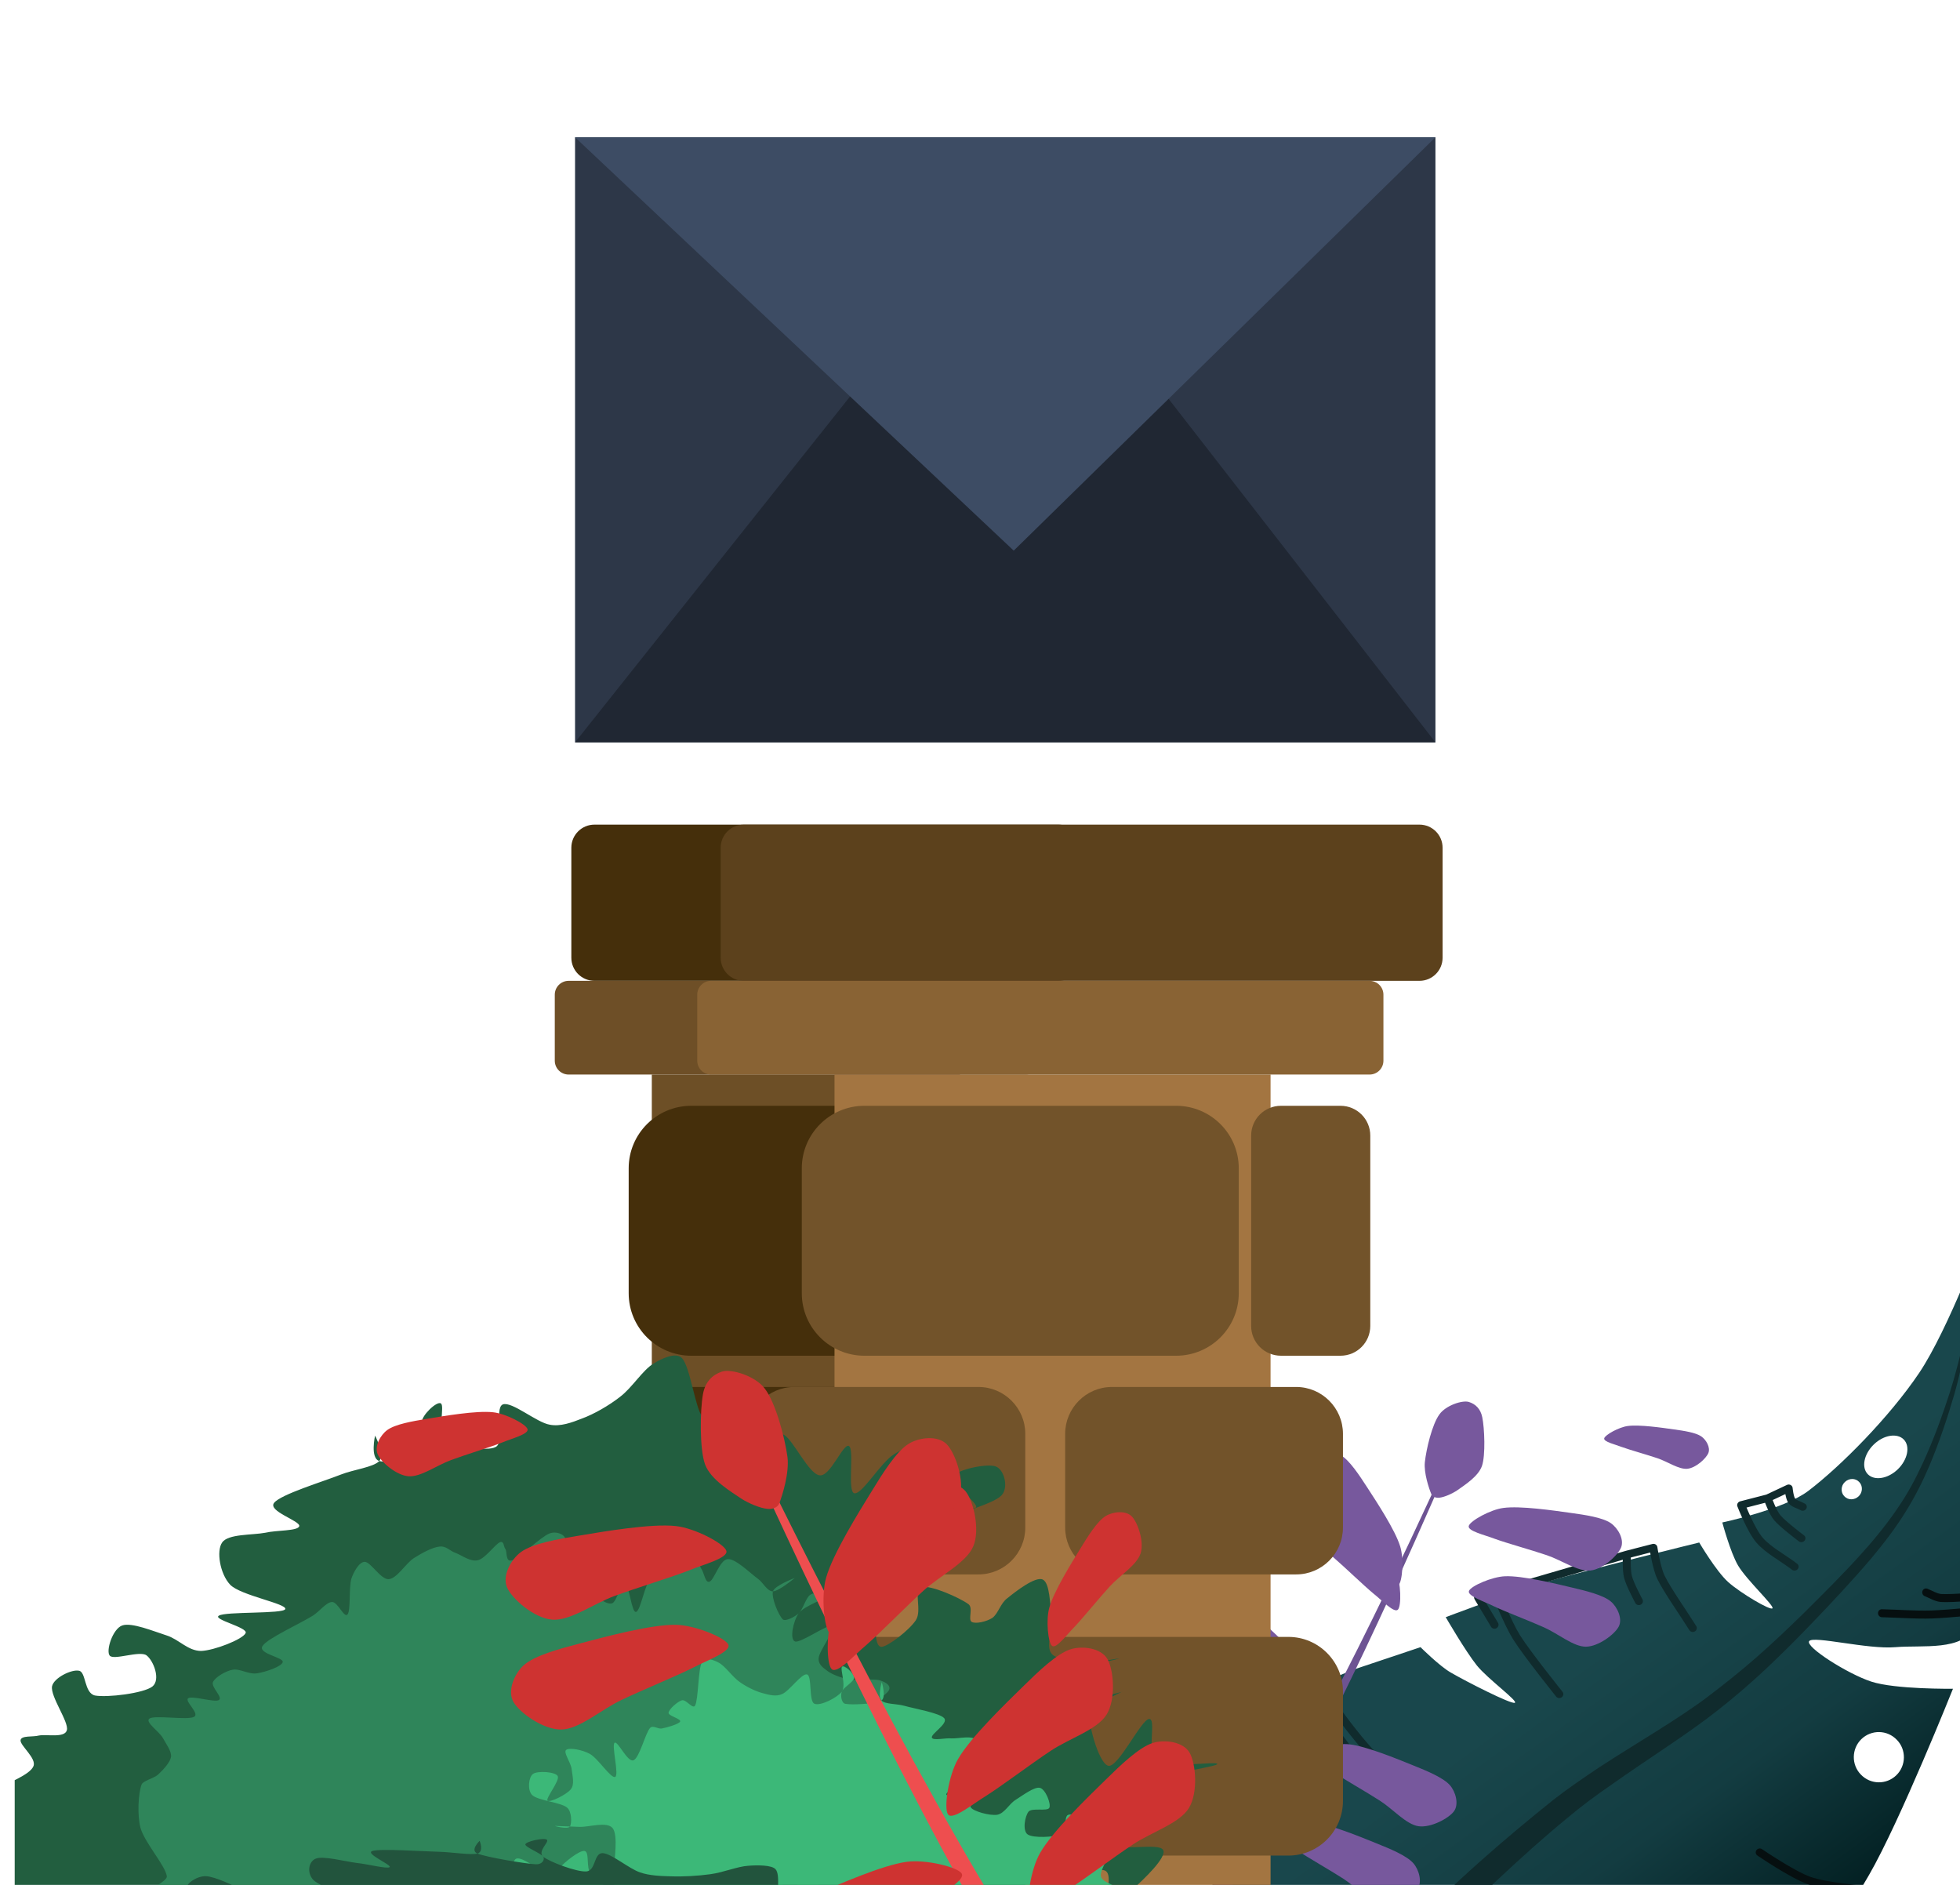 <?xml version="1.0" encoding="UTF-8" standalone="no"?>
<!DOCTYPE svg PUBLIC "-//W3C//DTD SVG 1.1//EN" "http://www.w3.org/Graphics/SVG/1.1/DTD/svg11.dtd">
<svg width="100%" height="100%" viewBox="0 0 156 150" version="1.1" xmlns="http://www.w3.org/2000/svg" xmlns:xlink="http://www.w3.org/1999/xlink" xml:space="preserve" xmlns:serif="http://www.serif.com/" style="fill-rule:evenodd;clip-rule:evenodd;stroke-linecap:round;stroke-linejoin:round;stroke-miterlimit:1.5;">
    <g transform="matrix(1,0,0,1,-28274,-6855)">
        <g id="Plan-de-travail11" serif:id="Plan de travail11" transform="matrix(0.78,0,0,0.75,7254.95,93.75)">
            <rect x="26949" y="9015" width="200" height="200" style="fill:none;"/>
            <clipPath id="_clip1">
                <rect x="26949" y="9015" width="200" height="200"/>
            </clipPath>
            <g clip-path="url(#_clip1)">
                <g transform="matrix(-0.125,-0.507,-1.711,0.458,31708.1,14798.1)">
                    <g transform="matrix(0.923,0,0,0.263,885.51,-84)">
                        <path d="M12640,7080C12644.2,7068.17 12663,7018 12663,7018C12663,7018 12668.2,7027.83 12672,7031C12675.8,7034.17 12685.8,7038.17 12686,7037C12686.2,7035.83 12676.5,7029.05 12673,7024C12669.3,7018.67 12662,7011.73 12664,7005C12666.3,6997 12678.2,6984.65 12687,6976C12696.7,6966.5 12722,6948 12722,6948C12722,6948 12725,6960.33 12728,6965C12730.9,6969.56 12739,6977.17 12740,6976C12741,6974.83 12735,6964 12734,6958C12733,6952.08 12729.4,6943.83 12734,6940C12740.8,6934.33 12761,6928 12775,6924C12789,6920 12818,6916 12818,6916C12818,6916 12798.7,6929.33 12791,6938C12783.3,6946.67 12775.5,6959.67 12772,6968C12769.4,6974.18 12770,6988 12770,6988C12770,6988 12763.2,6987.92 12760,6987C12756.5,6986 12749.5,6981.5 12749,6982C12748.5,6982.5 12754,6988 12757,6990C12760,6991.99 12767,6994 12767,6994C12767,6994 12767.3,7019.33 12767,7029C12766.7,7036.69 12765,7052 12765,7052C12765,7052 12756.7,7049.67 12753,7048C12749.5,7046.39 12743,7041 12743,7042C12743,7043 12750.2,7051.17 12753,7054C12755,7056.03 12760,7059 12760,7059L12759,7073C12759,7073 12758.2,7085.34 12754,7089C12606.9,7216.82 12628.7,7118.36 12638,7089C12638.9,7086.07 12639,7082.9 12640,7080ZM12714.2,6962.72C12716.9,6964.23 12717.8,6967.59 12716.3,6970.23C12714.8,6972.86 12711.4,6973.78 12708.8,6972.28C12706.1,6970.77 12705.2,6967.41 12706.7,6964.77C12708.2,6962.14 12711.6,6961.22 12714.2,6962.72ZM12771.1,6956.67C12772.2,6957.26 12772.5,6958.62 12771.9,6959.71C12771.3,6960.81 12769.9,6961.21 12768.9,6960.62C12767.8,6960.03 12767.5,6958.66 12768.1,6957.57C12768.7,6956.48 12770.1,6956.08 12771.1,6956.67ZM12777.7,6944.87C12779.5,6945.9 12779.8,6948.88 12778.3,6951.51C12776.8,6954.15 12774.1,6955.45 12772.3,6954.42C12770.5,6953.39 12770.2,6950.41 12771.7,6947.77C12773.2,6945.14 12775.9,6943.84 12777.7,6944.87Z" style="fill:url(#_Linear2);"/>
                    </g>
                    <g transform="matrix(0.884,0,0,0.263,1581.26,-20.608)">
                        <path d="M12502,6823C12505.7,6826.33 12509,6830.33 12513,6833C12517,6835.65 12526,6839 12526,6839L12525,6842C12525,6842 12518.3,6839.33 12515,6838" style="fill:none;stroke:rgb(16,43,45);stroke-width:1.76px;"/>
                    </g>
                    <g transform="matrix(0.894,0,0,0.263,1460.07,-20.608)">
                        <path d="M12453,6780C12449.3,6776.33 12445,6773 12442,6769C12439,6765.06 12435,6756 12435,6756L12439,6751L12447,6765L12439,6751L12453,6737C12453,6737 12455.7,6744.7 12458,6748C12460.3,6751.33 12467,6757 12467,6757C12467,6757 12460.3,6751.33 12458,6748C12455.7,6744.7 12453,6737 12453,6737" style="fill:none;stroke:rgb(6,15,16);stroke-width:1.75px;"/>
                    </g>
                    <g transform="matrix(0.889,0,0,0.263,1528.02,-20.608)">
                        <path d="M12526,6801C12528.3,6801.67 12533,6803 12533,6803L12533,6799C12533,6799 12525.6,6798.1 12522,6797C12517.7,6795.67 12507,6791 12507,6791C12507,6791 12517.7,6795.67 12522,6797C12525.6,6798.1 12533,6799 12533,6799L12534,6769C12534,6769 12530.7,6770 12529,6770C12527.2,6770 12523,6769 12523,6769C12523,6769 12527.2,6770 12529,6770C12530.7,6770 12534,6769 12534,6769L12534,6763C12534,6763 12529.3,6763.46 12527,6763C12523.7,6762.33 12518.3,6760.33 12514,6759" style="fill:none;stroke:rgb(16,43,45);stroke-width:1.76px;"/>
                    </g>
                    <g transform="matrix(0.923,0,0,0.252,1100.53,53.031)">
                        <path d="M12509,6719C12508,6715.33 12506.8,6711.71 12506,6708C12505.2,6704.17 12504,6696 12504,6696L12507,6695C12507,6695 12508.3,6702.83 12509,6705C12509.4,6706.15 12510.3,6707 12511,6708" style="fill:none;stroke:rgb(6,15,16);stroke-width:1.76px;"/>
                    </g>
                    <g transform="matrix(0.872,0,0,0.263,1742.43,-20.608)">
                        <path d="M12520,6734C12522.7,6736 12525.2,6738.67 12528,6740C12530.8,6741.31 12537,6742 12537,6742L12537,6736C12537,6736 12533.5,6735.7 12532,6735C12530.2,6734.17 12526,6731 12526,6731C12526,6731 12530.2,6734.17 12532,6735C12533.5,6735.7 12537,6736 12537,6736L12538,6731C12538,6731 12535.8,6731.33 12535,6731C12534.2,6730.67 12533.7,6729.67 12533,6729" style="fill:none;stroke:rgb(16,43,45);stroke-width:1.77px;"/>
                    </g>
                    <g transform="matrix(0.923,0,0,0.263,1100.53,-20.608)">
                        <path d="M12447.6,6846.56C12451.1,6843.13 12455.1,6840.13 12458.6,6836.66C12460,6835.29 12461.3,6833.85 12462.4,6832.26C12465.5,6827.8 12469.4,6821.39 12473.2,6814.53C12476.6,6808.34 12480,6801.8 12482.7,6795.98C12484.4,6792.48 12485.9,6788.74 12487.3,6784.94C12490.9,6775.49 12494,6765.69 12497.3,6758.27C12499.2,6753.94 12501.3,6749.69 12503.6,6745.51C12505.9,6741.35 12508.3,6737.26 12510.8,6733.26C12513.9,6728.23 12517.5,6722.56 12521.2,6717.3C12523.8,6713.68 12526.5,6710.26 12529.3,6707.36C12531.9,6704.65 12534.7,6702.17 12537.7,6699.87C12542.2,6696.45 12546.9,6693.41 12551.7,6690.56C12554.7,6688.8 12559.1,6686.56 12563.7,6684.37C12572.6,6680.09 12582,6676 12582,6676C12582,6676 12572.7,6680.38 12564,6684.92C12559.5,6687.24 12555.2,6689.6 12552.3,6691.44C12547.6,6694.41 12543,6697.55 12538.7,6701.07C12535.8,6703.41 12533.1,6705.91 12530.7,6708.64C12528.1,6711.56 12525.5,6714.98 12523.1,6718.59C12519.5,6723.93 12516.2,6729.66 12513.2,6734.74C12510.9,6738.76 12508.6,6742.86 12506.5,6747.03C12504.4,6751.19 12502.5,6755.43 12500.7,6759.73C12497.6,6767.2 12494.9,6777.01 12491.7,6786.49C12490.3,6790.46 12488.9,6794.36 12487.3,6798.02C12484.6,6804.02 12481.4,6810.78 12478.1,6817.17C12474.4,6824.35 12470.6,6831.06 12467.6,6835.74C12466.3,6837.69 12464.8,6839.47 12463.2,6841.16C12459.8,6844.75 12455.9,6847.89 12452.4,6851.44C12451.1,6852.78 12448.9,6852.78 12447.6,6851.44C12446.2,6850.09 12446.2,6847.91 12447.6,6846.56Z" style="fill:rgb(16,43,45);"/>
                    </g>
                </g>
                <g transform="matrix(0.275,0.678,-2.288,1.005,27421.8,-1202.97)">
                    <g transform="matrix(0.923,0,0,0.263,877.204,-101.623)">
                        <path d="M12919.9,6777.12C12919.9,6777.12 12942.7,6801.34 12957.9,6820.75C12964.8,6829.48 12970.2,6837.2 12971,6841.22C12971.2,6841.75 12971.7,6842.08 12972.2,6841.96C12972.7,6841.83 12973.1,6841.31 12973,6840.78C12972,6836.64 12966.4,6828.71 12959.1,6819.82C12943.4,6800.68 12920.1,6776.88 12920.1,6776.88C12920.1,6776.81 12919.9,6776.8 12919.9,6776.87C12919.8,6776.94 12919.8,6777.05 12919.9,6777.12Z" style="fill:rgb(109,83,147);"/>
                    </g>
                    <g transform="matrix(0.923,0,0,0.263,877.204,-101.623)">
                        <path d="M12967,6829C12966.5,6828.33 12967,6824.76 12968,6823C12969.3,6820.67 12973,6817 12975,6815C12976.5,6813.49 12978.5,6811.5 12980,6811C12981.3,6810.57 12983.3,6810.83 12984,6812C12984.7,6813.17 12985,6816.33 12984,6818C12983,6819.67 12980,6820.63 12978,6822C12975.8,6823.5 12972.8,6825.83 12971,6827C12969.7,6827.8 12967.5,6829.67 12967,6829Z" style="fill:rgb(119,88,157);"/>
                    </g>
                    <g transform="matrix(0.923,0,0,0.263,868.898,-104.254)">
                        <path d="M12967,6829C12966.5,6828.33 12967,6824.76 12968,6823C12969.3,6820.67 12973,6817 12975,6815C12976.5,6813.49 12978.5,6811.5 12980,6811C12981.3,6810.57 12983.3,6810.83 12984,6812C12984.7,6813.17 12985,6816.33 12984,6818C12983,6819.67 12980,6820.63 12978,6822C12975.8,6823.5 12972.8,6825.83 12971,6827C12969.7,6827.8 12967.5,6829.67 12967,6829Z" style="fill:rgb(119,88,157);"/>
                    </g>
                    <g transform="matrix(0.912,-0.04,0.139,0.26,49.565,426.356)">
                        <path d="M12967,6829C12966.5,6828.33 12967,6824.76 12968,6823C12969.3,6820.67 12973,6817 12975,6815C12976.5,6813.49 12978.5,6811.5 12980,6811C12981.3,6810.57 12983.3,6810.83 12984,6812C12984.7,6813.17 12985,6816.33 12984,6818C12983,6819.67 12980,6820.63 12978,6822C12975.8,6823.5 12972.8,6825.83 12971,6827C12969.7,6827.8 12967.5,6829.67 12967,6829Z" style="fill:rgb(119,88,157);"/>
                    </g>
                    <g transform="matrix(0.895,-0.064,0.224,0.255,-319.107,770.679)">
                        <path d="M12967,6829C12966.5,6828.33 12967,6824.76 12968,6823C12969.3,6820.67 12973,6817 12975,6815C12976.5,6813.49 12978.5,6811.5 12980,6811C12981.3,6810.57 12983.3,6810.83 12984,6812C12984.7,6813.17 12985,6816.33 12984,6818C12983,6819.67 12980,6820.63 12978,6822C12975.8,6823.5 12972.8,6825.83 12971,6827C12969.7,6827.8 12967.5,6829.67 12967,6829Z" style="fill:rgb(119,88,157);"/>
                    </g>
                    <g transform="matrix(0.612,-0.044,0.153,0.174,3831.37,1057.96)">
                        <path d="M12967,6829C12966.5,6828.33 12967,6824.76 12968,6823C12969.3,6820.67 12973,6817 12975,6815C12976.5,6813.49 12978.5,6811.5 12980,6811C12981.3,6810.57 12983.3,6810.83 12984,6812C12984.7,6813.17 12985,6816.33 12984,6818C12983,6819.67 12980,6820.63 12978,6822C12975.8,6823.5 12972.8,6825.83 12971,6827C12969.7,6827.8 12967.5,6829.67 12967,6829Z" style="fill:rgb(119,88,157);"/>
                    </g>
                    <g transform="matrix(-0.328,0.246,0.863,0.093,11197.9,-2131.03)">
                        <path d="M12967,6829C12966.5,6828.33 12967,6824.76 12968,6823C12969.3,6820.67 12973,6817 12975,6815C12976.5,6813.49 12978.5,6811.5 12980,6811C12981.3,6810.57 12983.3,6810.83 12984,6812C12984.7,6813.17 12985,6816.33 12984,6818C12983,6819.67 12980,6820.63 12978,6822C12975.8,6823.5 12972.8,6825.83 12971,6827C12969.7,6827.8 12967.5,6829.67 12967,6829Z" style="fill:rgb(119,88,157);"/>
                    </g>
                    <g transform="matrix(-0.328,0.246,0.863,0.093,11192.2,-2134.18)">
                        <path d="M12967,6829C12966.5,6828.33 12967,6824.76 12968,6823C12969.3,6820.67 12973,6817 12975,6815C12976.5,6813.49 12978.5,6811.5 12980,6811C12981.3,6810.57 12983.3,6810.83 12984,6812C12984.7,6813.17 12985,6816.33 12984,6818C12983,6819.67 12980,6820.63 12978,6822C12975.8,6823.5 12972.8,6825.83 12971,6827C12969.7,6827.8 12967.5,6829.67 12967,6829Z" style="fill:rgb(119,88,157);"/>
                    </g>
                    <g transform="matrix(-0.454,0.229,0.804,0.129,13219.7,-2164.18)">
                        <path d="M12967,6829C12966.5,6828.33 12967,6824.76 12968,6823C12969.3,6820.67 12973,6817 12975,6815C12976.5,6813.49 12978.5,6811.5 12980,6811C12981.3,6810.57 12983.3,6810.83 12984,6812C12984.7,6813.17 12985,6816.33 12984,6818C12983,6819.67 12980,6820.63 12978,6822C12975.8,6823.5 12972.8,6825.83 12971,6827C12969.7,6827.8 12967.5,6829.67 12967,6829Z" style="fill:rgb(119,88,157);"/>
                    </g>
                    <g transform="matrix(-0.527,0.216,0.758,0.15,14477.2,-2139.43)">
                        <path d="M12967,6829C12966.5,6828.33 12967,6824.76 12968,6823C12969.3,6820.67 12973,6817 12975,6815C12976.5,6813.49 12978.5,6811.5 12980,6811C12981.3,6810.57 12983.3,6810.83 12984,6812C12984.7,6813.17 12985,6816.33 12984,6818C12983,6819.67 12980,6820.63 12978,6822C12975.8,6823.5 12972.8,6825.83 12971,6827C12969.7,6827.8 12967.5,6829.67 12967,6829Z" style="fill:rgb(119,88,157);"/>
                    </g>
                    <g transform="matrix(-0.36,0.148,0.518,0.103,13943.7,-930.705)">
                        <path d="M12967,6829C12966.5,6828.33 12967,6824.76 12968,6823C12969.3,6820.67 12973,6817 12975,6815C12976.5,6813.49 12978.5,6811.5 12980,6811C12981.3,6810.57 12983.3,6810.83 12984,6812C12984.7,6813.17 12985,6816.33 12984,6818C12983,6819.67 12980,6820.63 12978,6822C12975.8,6823.5 12972.8,6825.83 12971,6827C12969.7,6827.8 12967.5,6829.67 12967,6829Z" style="fill:rgb(119,88,157);"/>
                    </g>
                    <g transform="matrix(0.923,0,0,0.263,877.204,-101.623)">
                        <path d="M12928,6786C12927,6786 12924.5,6785.81 12923,6785C12921.2,6784 12918,6781.67 12917,6780C12916.1,6778.57 12916.3,6775.83 12917,6775C12917.7,6774.17 12918.7,6773.74 12920,6774C12921.7,6774.33 12925.7,6775.83 12927,6777C12928.3,6778.17 12928.7,6780.67 12929,6782C12929.2,6782.97 12929.2,6784.33 12929,6785C12928.9,6785.46 12928.5,6786 12928,6786Z" style="fill:rgb(119,88,157);"/>
                    </g>
                </g>
                <g transform="matrix(1,0,0,1,-27.747,-30.667)">
                    <g transform="matrix(1.211,0,0,1.192,26175.1,8584.91)">
                        <g transform="matrix(2.365,0,0,2.781,-3823.35,-1392.2)">
                            <g>
                                <g transform="matrix(1,0,0,1,2.733,0)">
                                    <g>
                                        <g transform="matrix(0.139,0,0,7,1631.28,-5073)">
                                            <rect x="2052" y="821" width="79" height="7" style="fill:rgb(109,79,38);"/>
                                        </g>
                                        <g transform="matrix(0.917,0,0,1,34,-98)">
                                            <path d="M2064,775C2064,773.896 2062.91,773 2061.57,773L2054.43,773C2053.09,773 2052,773.896 2052,775L2052,779C2052,780.104 2053.09,781 2054.43,781L2061.57,781C2062.91,781 2064,780.104 2064,779L2064,775Z" style="fill:rgb(69,47,11);"/>
                                        </g>
                                        <g transform="matrix(-0.25,0,0,1,2443,-98)">
                                            <path d="M2064,773.673C2064,773.302 2062.66,773 2061,773L2055,773C2053.34,773 2052,773.302 2052,773.673L2052,780.327C2052,780.698 2053.34,781 2055,781L2061,781C2062.66,781 2064,780.698 2064,780.327L2064,773.673Z" style="fill:rgb(114,83,42);"/>
                                        </g>
                                        <g transform="matrix(0.833,0,0,0.875,210,15.625)">
                                            <path d="M2064,775C2064,773.896 2062.95,773 2061.66,773L2054.34,773C2053.05,773 2052,773.896 2052,775L2052,779C2052,780.104 2053.05,781 2054.34,781L2061.66,781C2062.95,781 2064,780.104 2064,779L2064,775Z" style="fill:rgb(114,83,42);"/>
                                        </g>
                                        <g transform="matrix(0.835,0,0,0.75,201.361,104.25)">
                                            <path d="M2064,775C2064,773.896 2063.1,773 2062,773L2054,773C2052.9,773 2052,773.896 2052,775L2052,779C2052,780.104 2052.9,781 2054,781L2062,781C2063.1,781 2064,780.104 2064,779L2064,775Z" style="fill:rgb(69,47,11);"/>
                                        </g>
                                        <g transform="matrix(0.583,0,0,0.75,726,104.25)">
                                            <path d="M2064,775C2064,773.896 2062.72,773 2061.14,773L2054.86,773C2053.28,773 2052,773.896 2052,775L2052,779C2052,780.104 2053.28,781 2054.86,781L2061.14,781C2062.72,781 2064,780.104 2064,779L2064,775Z" style="fill:rgb(114,83,42);"/>
                                        </g>
                                        <g transform="matrix(-0.829,0,0,0.875,3627.22,15.625)">
                                            <path d="M2064,775C2064,773.896 2062.95,773 2061.65,773L2054.35,773C2053.05,773 2052,773.896 2052,775L2052,779C2052,780.104 2053.05,781 2054.35,781L2061.65,781C2062.95,781 2064,780.104 2064,779L2064,775Z" style="fill:rgb(69,47,11);"/>
                                        </g>
                                        <g transform="matrix(0.761,0,0,0.75,353.714,120.25)">
                                            <path d="M2064,775C2064,773.896 2063.02,773 2061.81,773L2054.19,773C2052.98,773 2052,773.896 2052,775L2052,779C2052,780.104 2052.98,781 2054.19,781L2061.81,781C2063.02,781 2064,780.104 2064,779L2064,775Z" style="fill:rgb(69,47,11);"/>
                                        </g>
                                        <g transform="matrix(0.75,0,0,0.75,382,120.25)">
                                            <path d="M2064,775C2064,773.896 2063,773 2061.77,773L2054.23,773C2053,773 2052,773.896 2052,775L2052,779C2052,780.104 2053,781 2054.23,781L2061.77,781C2063,781 2064,780.104 2064,779L2064,775Z" style="fill:rgb(114,83,42);"/>
                                        </g>
                                    </g>
                                </g>
                                <g transform="matrix(0.202,0,0,1,1502.88,-98)">
                                    <path d="M2137,764.74C2137,764.331 2135.17,764 2132.92,764L2051.08,764C2048.83,764 2047,764.331 2047,764.74L2047,768.26C2047,768.669 2048.83,769 2051.08,769L2132.92,769C2135.17,769 2137,768.669 2137,768.26L2137,764.74Z" style="fill:rgb(69,47,11);"/>
                                </g>
                                <g transform="matrix(0.192,0,0,0.6,1522.76,212.6)">
                                    <path d="M2137,764.74C2137,764.331 2135.85,764 2134.43,764L2049.57,764C2048.15,764 2047,764.331 2047,764.74L2047,768.26C2047,768.669 2048.15,769 2049.57,769L2134.43,769C2135.85,769 2137,768.669 2137,768.26L2137,764.74Z" style="fill:rgb(110,79,39);"/>
                                </g>
                            </g>
                        </g>
                        <g transform="matrix(3.346,0,0,2.781,-5690.73,-1392.2)">
                            <g>
                                <g transform="matrix(1,0,0,1,2.733,0)">
                                    <g>
                                        <g transform="matrix(0.139,0,0,7,1631.28,-5073)">
                                            <rect x="2052" y="821" width="79" height="7" style="fill:rgb(163,117,65);"/>
                                        </g>
                                        <g transform="matrix(0.917,0,0,1,34,-98)">
                                            <path d="M2064,775C2064,773.896 2063.23,773 2062.28,773L2053.72,773C2052.77,773 2052,773.896 2052,775L2052,779C2052,780.104 2052.77,781 2053.72,781L2062.28,781C2063.23,781 2064,780.104 2064,779L2064,775Z" style="fill:rgb(114,83,42);"/>
                                        </g>
                                        <g transform="matrix(-0.25,0,0,1,2443,-98)">
                                            <path d="M2064,773.953C2064,773.427 2062.66,773 2061,773L2055,773C2053.34,773 2052,773.427 2052,773.953L2052,780.047C2052,780.573 2053.34,781 2055,781L2061,781C2062.66,781 2064,780.573 2064,780.047L2064,773.953Z" style="fill:rgb(114,83,42);"/>
                                        </g>
                                        <g transform="matrix(0.833,0,0,0.875,210,15.625)">
                                            <path d="M2064,775C2064,773.896 2063.26,773 2062.35,773L2053.65,773C2052.74,773 2052,773.896 2052,775L2052,779C2052,780.104 2052.74,781 2053.65,781L2062.35,781C2063.26,781 2064,780.104 2064,779L2064,775Z" style="fill:rgb(114,83,42);"/>
                                        </g>
                                        <g transform="matrix(0.583,0,0,0.75,718,104.25)">
                                            <path d="M2064,775C2064,773.896 2063.09,773 2061.98,773L2054.02,773C2052.91,773 2052,773.896 2052,775L2052,779C2052,780.104 2052.91,781 2054.02,781L2061.98,781C2063.09,781 2064,780.104 2064,779L2064,775Z" style="fill:rgb(114,83,42);"/>
                                        </g>
                                        <g transform="matrix(0.583,0,0,0.75,726,104.25)">
                                            <path d="M2064,775C2064,773.896 2063.09,773 2061.98,773L2054.02,773C2052.91,773 2052,773.896 2052,775L2052,779C2052,780.104 2052.91,781 2054.02,781L2061.98,781C2063.09,781 2064,780.104 2064,779L2064,775Z" style="fill:rgb(114,83,42);"/>
                                        </g>
                                        <g transform="matrix(-0.25,0,0,0.875,2432,15.625)">
                                            <path d="M2064,774.089C2064,773.488 2062.66,773 2061,773L2055,773C2053.34,773 2052,773.488 2052,774.089L2052,779.911C2052,780.512 2053.34,781 2055,781L2061,781C2062.66,781 2064,780.512 2064,779.911L2064,774.089Z" style="fill:rgb(114,83,42);"/>
                                        </g>
                                        <g transform="matrix(0.333,0,0,0.75,1232,120.25)">
                                            <path d="M2064,774.694C2064,773.759 2062.66,773 2061,773L2055,773C2053.34,773 2052,773.759 2052,774.694L2052,779.306C2052,780.241 2053.34,781 2055,781L2061,781C2062.66,781 2064,780.241 2064,779.306L2064,774.694Z" style="fill:rgb(114,83,42);"/>
                                        </g>
                                        <g transform="matrix(0.75,0,0,0.75,382,120.25)">
                                            <path d="M2064,775C2064,773.896 2063.3,773 2062.43,773L2053.57,773C2052.7,773 2052,773.896 2052,775L2052,779C2052,780.104 2052.7,781 2053.57,781L2062.43,781C2063.3,781 2064,780.104 2064,779L2064,775Z" style="fill:rgb(114,83,42);"/>
                                        </g>
                                    </g>
                                </g>
                                <g transform="matrix(0.202,0,0,1,1502.88,-98)">
                                    <path d="M2137,764.74C2137,764.331 2135.71,764 2134.12,764L2049.88,764C2048.29,764 2047,764.331 2047,764.74L2047,768.26C2047,768.669 2048.29,769 2049.88,769L2134.12,769C2135.71,769 2137,768.669 2137,768.26L2137,764.74Z" style="fill:rgb(92,65,28);"/>
                                </g>
                                <g transform="matrix(0.192,0,0,0.6,1522.76,212.6)">
                                    <path d="M2137,764.74C2137,764.331 2136.19,764 2135.18,764L2048.82,764C2047.81,764 2047,764.331 2047,764.74L2047,768.26C2047,768.669 2047.81,769 2048.82,769L2135.18,769C2136.19,769 2137,768.669 2137,768.26L2137,764.74Z" style="fill:rgb(137,99,52);"/>
                                </g>
                            </g>
                        </g>
                    </g>
                    <g transform="matrix(0.602,-8.03711e-17,6.44492e-16,0.626,24845.7,6659.35)">
                        <g transform="matrix(0.129,0,-6.245e-17,0.06,-1520.61,2504.69)">
                            <rect x="39965.4" y="22176.5" width="1130.53" height="1709.18" style="fill:rgb(45,55,72);"/>
                        </g>
                        <g transform="matrix(0.129,0,-6.245e-17,0.06,-1520.61,2504.69)">
                            <path d="M41095.9,23885.7L40710.5,22819.1L40359.9,22819.1L39965.4,23885.7L41095.9,23885.7Z" style="fill:rgb(32,39,51);"/>
                        </g>
                        <g transform="matrix(0.129,0,-6.245e-17,0.06,-1520.61,2504.69)">
                            <path d="M41095.9,22176.5L39965.4,22176.5L40541.8,23344.2L41095.9,22176.5Z" style="fill:rgb(61,76,100);"/>
                        </g>
                    </g>
                </g>
                <g transform="matrix(-0.611,-0.005,-0.005,0.636,29150.1,1750.26)">
                    <clipPath id="_clip3">
                        <rect x="3291.91" y="11666.2" width="235.869" height="143.402"/>
                    </clipPath>
                    <g clip-path="url(#_clip3)">
                        <g transform="matrix(0.981,0.196,-0.165,0.826,1845.94,1603.67)">
                            <path d="M3462.99,11499.1C3459.15,11498.8 3453.28,11500 3451.43,11498.7C3449.58,11497.5 3453.49,11492.8 3451.91,11491.7C3450.33,11490.6 3443.27,11493.2 3441.97,11492C3440.67,11490.8 3442.34,11485.5 3444.09,11484.5C3445.84,11483.5 3451.18,11486.7 3452.44,11486C3453.71,11485.4 3453.34,11481.4 3451.68,11480.8C3449.3,11479.9 3440.38,11479.8 3438.12,11480.8C3436.33,11481.6 3438.86,11485.9 3438.12,11486.7C3437.39,11487.4 3434.94,11486.4 3433.71,11485.5C3431.97,11484.2 3427.22,11480.7 3427.69,11479.1C3428.16,11477.5 3434.78,11477.8 3436.55,11476C3438.31,11474.3 3439.68,11470 3438.28,11468.7C3436.88,11467.5 3430.25,11469 3428.14,11468.4C3426.8,11468 3426.97,11465.5 3425.65,11465.1C3423.64,11464.4 3416.07,11464.9 3416.11,11464.4C3416.15,11463.8 3424.27,11463.5 3425.9,11461.6C3427.53,11459.7 3424.55,11453.3 3425.9,11453.1C3427.25,11453 3432.44,11461.4 3434.02,11460.7C3435.6,11459.9 3436.12,11450.9 3435.36,11448.6C3434.72,11446.7 3430.02,11447 3429.45,11446.8C3428.87,11446.6 3431.09,11447.3 3431.91,11447.6C3432.9,11447.9 3434.21,11449 3435.36,11448.6C3437.78,11447.9 3446.34,11444.7 3446.45,11443.3C3446.56,11441.9 3438.92,11440.8 3436.01,11440.3C3433.72,11439.9 3429.85,11440.2 3429.01,11440.2C3428.35,11440.2 3430.37,11440.4 3431.01,11440.3C3432.77,11439.7 3438.34,11438.9 3439.62,11437.1C3440.9,11435.4 3438.78,11432.2 3438.67,11429.7C3438.56,11427.1 3437.87,11422.9 3438.97,11422C3440.08,11421.1 3443.73,11423.3 3445.3,11424.3C3446.61,11425 3447.32,11427 3448.42,11427.6C3449.46,11428.1 3451.34,11428.2 3451.93,11427.6C3452.51,11427 3451.16,11424.9 3451.93,11424C3453.11,11422.5 3457.53,11418.8 3459.05,11419C3460.57,11419.2 3459.64,11423.5 3461.04,11425.2C3462.44,11426.9 3466.32,11429.2 3467.45,11429.1C3468.59,11428.9 3467.9,11425.8 3467.85,11424.1C3467.78,11421.3 3468.76,11414.4 3467,11412.4C3465.24,11410.5 3460.08,11412.4 3457.27,11412.4L3450.14,11412.4C3449.67,11412.4 3453.93,11413.3 3454.48,11412.4C3455.03,11411.6 3454.89,11408.2 3453.43,11407.2C3451.53,11405.8 3444.8,11405.6 3443.07,11404.1C3441.59,11402.8 3441.86,11399.2 3443.07,11398.3C3444.28,11397.3 3449.58,11397.4 3450.34,11398.6C3451.1,11399.8 3446.99,11404.9 3447.65,11405.5C3448.32,11406.1 3453.21,11403.6 3454.32,11402.1C3455.43,11400.7 3454.63,11398.4 3454.32,11396.5C3454.02,11394.7 3451.64,11392 3452.49,11391.3C3453.34,11390.5 3457.32,11391.1 3459.42,11392.1C3461.86,11393.2 3465.94,11398.8 3467.13,11398.2C3468.31,11397.7 3465.69,11389.6 3466.55,11388.8C3467.41,11388 3470.6,11394.2 3472.3,11393.4C3474,11392.7 3475.44,11385.8 3476.76,11384.3C3477.53,11383.4 3479.13,11384.6 3480.26,11384.3C3481.71,11384 3485.18,11382.9 3485.47,11382.2C3485.76,11381.4 3481.94,11380.8 3481.99,11379.9C3482.04,11378.9 3484.48,11376.7 3485.76,11376.3C3487.03,11376 3489.05,11378.8 3489.66,11377.6C3490.56,11375.8 3490.09,11367.5 3491.16,11365.5C3491.91,11364 3494.56,11364.8 3496.03,11365.5C3497.93,11366.3 3500.3,11369.4 3502.53,11370.7C3504.66,11372 3507.38,11373.1 3509.45,11373.5C3511.23,11373.9 3513.26,11374.3 3514.92,11373.5C3517.01,11372.6 3520.39,11367.5 3521.98,11367.8C3523.57,11368.2 3522.74,11375.1 3524.46,11375.8C3526.19,11376.5 3531.06,11373.9 3532.33,11372.2C3533.61,11370.4 3531.53,11366 3532.11,11365.3C3532.68,11364.6 3535.74,11367 3535.78,11368.2C3535.82,11369.3 3532.71,11371 3532.33,11372.2C3531.99,11373.3 3532.35,11375.3 3533.5,11375.5C3535.45,11375.8 3542.28,11375.2 3544.01,11374.2C3545.46,11373.3 3543.91,11369.1 3543.91,11369.1C3543.91,11369.1 3542.88,11373.1 3544.01,11374.2C3545.15,11375.2 3548.51,11374.9 3550.73,11375.4C3553.82,11376.1 3561.15,11377 3562.56,11378.4C3563.96,11379.8 3558.78,11382.9 3559.18,11383.9C3559.58,11384.8 3563.03,11383.8 3564.95,11383.9C3567.15,11383.9 3571.11,11382.7 3572.34,11384.2C3573.57,11385.6 3573.68,11390.2 3572.34,11392.7C3570.96,11395.2 3563.6,11398.5 3564.07,11399.5C3564.54,11400.4 3573.95,11397.7 3575.16,11398.3C3576.37,11398.8 3570.66,11401.7 3571.33,11402.7C3572,11403.8 3577.01,11404.9 3579.18,11404.5C3581.35,11404 3582.47,11401.4 3584.34,11400.2C3586.36,11398.9 3589.66,11396.3 3591.32,11396.6C3592.98,11396.9 3594.82,11400.9 3594.31,11402C3593.81,11403.1 3589.29,11402.1 3588.28,11403.3C3587.28,11404.6 3586.67,11408.6 3588.28,11409.6C3589.9,11410.6 3596.07,11410.1 3597.99,11409.2C3599.68,11408.3 3598.69,11404.3 3599.81,11403.8C3600.93,11403.2 3604.14,11404.2 3604.72,11405.8C3605.36,11407.7 3603.05,11413.4 3603.67,11414.9C3604.26,11416.4 3607.1,11414.9 3608.41,11414.9C3609.47,11415 3611.26,11414.2 3611.57,11415.1C3611.89,11416.1 3609.43,11419.3 3610.3,11420.7C3611.17,11422.2 3614.86,11422.9 3616.79,11423.7C3618.47,11424.5 3620.82,11424.5 3621.9,11425.8C3622.98,11427 3623.31,11429.4 3623.28,11431.3C3623.24,11433.3 3620.29,11436.3 3621.67,11437.8C3623.06,11439.2 3630.34,11439 3631.58,11440C3632.76,11441 3630.4,11443.1 3629.11,11444C3626.99,11445.4 3619.41,11447.5 3618.82,11448.5C3618.24,11449.5 3624.56,11448.8 3625.61,11449.8C3626.66,11450.8 3625.13,11452.9 3625.12,11454.5C3625.11,11457.3 3626.93,11464.6 3625.53,11466.2C3624.13,11467.9 3617.95,11463.8 3616.73,11464.5C3615.51,11465.1 3617.01,11468.5 3618.2,11470C3619.41,11471.6 3623.07,11472.4 3624.04,11473.8C3624.92,11475 3625.15,11477.4 3624.04,11478.4C3622.93,11479.3 3617.42,11478.3 3617.39,11479.3C3617.36,11480.3 3623.9,11483.3 3623.84,11484.3C3623.78,11485.3 3616.83,11483.9 3617.04,11485.3C3617.25,11486.8 3625.18,11491.7 3625.09,11493C3625.01,11494.2 3619.16,11492.7 3616.52,11492.8C3614.1,11492.9 3610.97,11492.7 3609.27,11493.4C3607.77,11494.1 3606.82,11496 3606.33,11497.4C3605.86,11498.7 3607.45,11500.7 3606.33,11501.4C3604.18,11502.9 3597.97,11505.3 3593.48,11506.1C3588.01,11507 3577.12,11505.9 3573.51,11506.8C3571.93,11507.2 3573.07,11511 3571.83,11511.4C3570.6,11511.7 3567.79,11509.9 3566.11,11508.9C3564.51,11508 3563.55,11505.8 3561.74,11505.6C3559.5,11505.3 3554.63,11506.5 3552.71,11507.2C3551.56,11507.6 3551.4,11509.6 3550.22,11509.9C3548.55,11510.4 3545.11,11510.8 3542.72,11510.1C3538.25,11508.7 3529.11,11502.3 3523.41,11501.9C3518.11,11501.5 3513.05,11506.6 3508.5,11507.5C3504.45,11508.3 3500.22,11507.9 3496.11,11507.5C3491.48,11507 3483.45,11505.8 3480.72,11504.7C3479.46,11504.1 3480.96,11501.1 3479.67,11500.7C3476.71,11499.8 3467.7,11499.4 3462.99,11499.1Z" style="fill:rgb(34,94,63);"/>
                        </g>
                        <g transform="matrix(0.249,-0.389,0.705,0.451,-5521.31,7963.47)">
                            <path d="M3462.99,11499.1C3459.15,11498.8 3453.28,11500 3451.43,11498.7C3449.58,11497.5 3453.49,11492.8 3451.91,11491.7C3450.33,11490.6 3443.27,11493.2 3441.97,11492C3440.67,11490.8 3442.34,11485.5 3444.09,11484.5C3445.84,11483.5 3451.18,11486.7 3452.44,11486C3453.71,11485.4 3453.34,11481.4 3451.68,11480.8C3449.3,11479.9 3440.38,11479.8 3438.12,11480.8C3436.33,11481.6 3438.86,11485.9 3438.12,11486.7C3437.39,11487.4 3434.94,11486.4 3433.71,11485.5C3431.97,11484.2 3427.22,11480.7 3427.69,11479.1C3428.16,11477.5 3434.78,11477.8 3436.55,11476C3438.31,11474.3 3439.68,11470 3438.28,11468.7C3436.88,11467.5 3430.25,11469 3428.14,11468.4C3426.8,11468 3426.97,11465.5 3425.65,11465.1C3423.64,11464.4 3416.07,11464.9 3416.11,11464.4C3416.15,11463.8 3424.27,11463.5 3425.9,11461.6C3427.53,11459.7 3424.55,11453.3 3425.9,11453.1C3427.25,11453 3432.44,11461.4 3434.02,11460.7C3435.6,11459.9 3436.12,11450.9 3435.36,11448.6C3434.72,11446.7 3430.02,11447 3429.45,11446.8C3428.87,11446.6 3431.09,11447.3 3431.91,11447.6C3432.9,11447.9 3434.21,11449 3435.36,11448.6C3437.78,11447.9 3446.34,11444.7 3446.45,11443.3C3446.56,11441.9 3438.92,11440.8 3436.01,11440.3C3433.72,11439.9 3429.85,11440.2 3429.01,11440.2C3428.35,11440.2 3430.37,11440.4 3431.01,11440.3C3432.77,11439.7 3438.34,11438.9 3439.62,11437.1C3440.9,11435.4 3438.78,11432.2 3438.67,11429.7C3438.56,11427.1 3437.87,11422.9 3438.97,11422C3440.08,11421.1 3443.73,11423.3 3445.3,11424.3C3446.61,11425 3447.32,11427 3448.42,11427.6C3449.46,11428.1 3451.34,11428.2 3451.93,11427.6C3452.51,11427 3451.16,11424.9 3451.93,11424C3453.11,11422.5 3457.53,11418.8 3459.05,11419C3460.57,11419.2 3459.64,11423.5 3461.04,11425.2C3462.44,11426.9 3466.32,11429.2 3467.45,11429.1C3468.59,11428.9 3467.9,11425.8 3467.85,11424.1C3467.78,11421.3 3468.76,11414.4 3467,11412.4C3465.24,11410.5 3460.08,11412.4 3457.27,11412.4L3450.14,11412.4C3449.67,11412.4 3453.93,11413.3 3454.48,11412.4C3455.03,11411.6 3454.89,11408.2 3453.43,11407.2C3451.53,11405.8 3444.8,11405.6 3443.07,11404.1C3441.59,11402.8 3441.86,11399.2 3443.07,11398.3C3444.28,11397.3 3449.58,11397.4 3450.34,11398.6C3451.1,11399.8 3446.99,11404.9 3447.65,11405.5C3448.32,11406.1 3453.21,11403.6 3454.32,11402.1C3455.43,11400.7 3454.63,11398.4 3454.32,11396.5C3454.02,11394.7 3451.64,11392 3452.49,11391.3C3453.34,11390.5 3457.32,11391.1 3459.42,11392.1C3461.86,11393.2 3465.94,11398.8 3467.13,11398.2C3468.31,11397.7 3465.69,11389.6 3466.55,11388.8C3467.41,11388 3470.6,11394.2 3472.3,11393.4C3474,11392.7 3475.44,11385.8 3476.76,11384.3C3477.53,11383.4 3479.13,11384.6 3480.26,11384.3C3481.71,11384 3485.18,11382.9 3485.47,11382.2C3485.76,11381.4 3481.94,11380.8 3481.99,11379.9C3482.04,11378.9 3484.48,11376.7 3485.76,11376.3C3487.03,11376 3489.05,11378.8 3489.66,11377.6C3490.56,11375.8 3490.09,11367.5 3491.16,11365.5C3491.91,11364 3494.56,11364.8 3496.03,11365.5C3497.93,11366.3 3500.3,11369.4 3502.53,11370.7C3504.66,11372 3507.38,11373.1 3509.45,11373.5C3511.23,11373.9 3513.26,11374.3 3514.92,11373.5C3517.01,11372.6 3520.39,11367.5 3521.98,11367.8C3523.57,11368.2 3522.74,11375.1 3524.46,11375.8C3526.19,11376.5 3531.06,11373.9 3532.33,11372.2C3533.61,11370.4 3531.53,11366 3532.11,11365.3C3532.68,11364.6 3535.74,11367 3535.78,11368.2C3535.82,11369.3 3532.71,11371 3532.33,11372.2C3531.99,11373.3 3532.35,11375.3 3533.5,11375.5C3535.45,11375.8 3542.28,11375.2 3544.01,11374.2C3545.46,11373.3 3543.91,11369.1 3543.91,11369.1C3543.91,11369.1 3542.88,11373.1 3544.01,11374.2C3545.15,11375.2 3548.51,11374.9 3550.73,11375.4C3553.82,11376.1 3561.15,11377 3562.56,11378.4C3563.96,11379.8 3558.78,11382.9 3559.18,11383.9C3559.58,11384.8 3563.03,11383.8 3564.95,11383.9C3567.15,11383.9 3571.11,11382.7 3572.34,11384.2C3573.57,11385.6 3573.68,11390.2 3572.34,11392.7C3570.96,11395.2 3563.6,11398.5 3564.07,11399.5C3564.54,11400.4 3573.95,11397.7 3575.16,11398.3C3576.37,11398.8 3570.66,11401.7 3571.33,11402.7C3572,11403.8 3577.01,11404.9 3579.18,11404.5C3581.35,11404 3582.47,11401.4 3584.34,11400.2C3586.36,11398.9 3589.66,11396.3 3591.32,11396.6C3592.98,11396.9 3594.82,11400.9 3594.31,11402C3593.81,11403.1 3589.29,11402.1 3588.28,11403.3C3587.28,11404.6 3586.67,11408.6 3588.28,11409.6C3589.9,11410.6 3596.07,11410.1 3597.99,11409.2C3599.68,11408.3 3598.69,11404.3 3599.81,11403.8C3600.93,11403.2 3604.14,11404.2 3604.72,11405.8C3605.36,11407.7 3603.05,11413.4 3603.67,11414.9C3604.26,11416.4 3607.1,11414.9 3608.41,11414.9C3609.47,11415 3611.26,11414.2 3611.57,11415.1C3611.89,11416.1 3609.43,11419.3 3610.3,11420.7C3611.17,11422.2 3614.86,11422.9 3616.79,11423.7C3618.47,11424.5 3620.82,11424.5 3621.9,11425.8C3622.98,11427 3623.31,11429.4 3623.28,11431.3C3623.24,11433.3 3620.29,11436.3 3621.67,11437.8C3623.06,11439.2 3630.34,11439 3631.58,11440C3632.76,11441 3630.4,11443.1 3629.11,11444C3626.99,11445.4 3619.41,11447.5 3618.82,11448.5C3618.24,11449.5 3624.56,11448.8 3625.61,11449.8C3626.66,11450.8 3625.13,11452.9 3625.12,11454.5C3625.11,11457.3 3626.93,11464.6 3625.53,11466.2C3624.13,11467.9 3617.95,11463.8 3616.73,11464.5C3615.51,11465.1 3617.01,11468.5 3618.2,11470C3619.41,11471.6 3623.07,11472.4 3624.04,11473.8C3624.92,11475 3625.15,11477.4 3624.04,11478.4C3622.93,11479.3 3617.42,11478.3 3617.39,11479.3C3617.36,11480.3 3623.9,11483.3 3623.84,11484.3C3623.78,11485.3 3616.83,11483.9 3617.04,11485.3C3617.25,11486.8 3625.18,11491.7 3625.09,11493C3625.01,11494.2 3619.16,11492.7 3616.52,11492.8C3614.1,11492.9 3610.97,11492.7 3609.27,11493.4C3607.77,11494.1 3606.82,11496 3606.33,11497.4C3605.86,11498.7 3607.45,11500.7 3606.33,11501.4C3604.18,11502.9 3597.97,11505.3 3593.48,11506.1C3588.01,11507 3577.12,11505.9 3573.51,11506.8C3571.93,11507.2 3573.07,11511 3571.83,11511.4C3570.6,11511.7 3567.79,11509.9 3566.11,11508.9C3564.51,11508 3563.55,11505.8 3561.74,11505.6C3559.5,11505.3 3554.63,11506.5 3552.71,11507.2C3551.56,11507.6 3551.4,11509.6 3550.22,11509.9C3548.55,11510.4 3545.11,11510.8 3542.72,11510.1C3538.25,11508.7 3529.11,11502.3 3523.41,11501.9C3518.11,11501.5 3513.05,11506.6 3508.5,11507.5C3504.45,11508.3 3500.22,11507.9 3496.11,11507.5C3491.48,11507 3483.45,11505.8 3480.72,11504.7C3479.46,11504.1 3480.96,11501.1 3479.67,11500.7C3476.71,11499.8 3467.7,11499.4 3462.99,11499.1Z" style="fill:rgb(47,133,90);"/>
                        </g>
                        <g transform="matrix(-0.571,0.018,0.019,0.603,5169.22,4810.25)">
                            <path d="M3462.99,11499.1C3459.15,11498.8 3453.28,11500 3451.43,11498.7C3449.58,11497.5 3453.49,11492.8 3451.91,11491.7C3450.33,11490.6 3443.27,11493.2 3441.97,11492C3440.67,11490.8 3442.34,11485.5 3444.09,11484.5C3445.84,11483.5 3451.18,11486.7 3452.44,11486C3453.71,11485.4 3453.34,11481.4 3451.68,11480.8C3449.3,11479.9 3440.38,11479.8 3438.12,11480.8C3436.33,11481.6 3438.86,11485.9 3438.12,11486.7C3437.39,11487.4 3434.94,11486.4 3433.71,11485.5C3431.97,11484.2 3427.22,11480.7 3427.69,11479.1C3428.16,11477.5 3434.78,11477.8 3436.55,11476C3438.31,11474.3 3439.68,11470 3438.28,11468.7C3436.88,11467.5 3430.25,11469 3428.14,11468.4C3426.8,11468 3426.97,11465.5 3425.65,11465.1C3423.64,11464.4 3416.07,11464.9 3416.11,11464.4C3416.15,11463.8 3424.27,11463.5 3425.9,11461.6C3427.53,11459.7 3424.55,11453.3 3425.9,11453.1C3427.25,11453 3432.44,11461.4 3434.02,11460.7C3435.6,11459.9 3436.12,11450.9 3435.36,11448.6C3434.72,11446.7 3430.02,11447 3429.45,11446.8C3428.87,11446.6 3431.09,11447.3 3431.91,11447.6C3432.9,11447.9 3434.21,11449 3435.36,11448.6C3437.78,11447.9 3446.34,11444.7 3446.45,11443.3C3446.56,11441.9 3438.92,11440.8 3436.01,11440.3C3433.72,11439.9 3429.85,11440.2 3429.01,11440.2C3428.35,11440.2 3430.37,11440.4 3431.01,11440.3C3432.77,11439.7 3438.34,11438.9 3439.62,11437.1C3440.9,11435.4 3438.78,11432.2 3438.67,11429.7C3438.56,11427.1 3437.87,11422.9 3438.97,11422C3440.08,11421.1 3443.73,11423.3 3445.3,11424.3C3446.61,11425 3447.32,11427 3448.42,11427.6C3449.46,11428.1 3451.34,11428.2 3451.93,11427.6C3452.51,11427 3451.16,11424.9 3451.93,11424C3453.11,11422.5 3457.53,11418.8 3459.05,11419C3460.57,11419.2 3459.64,11423.5 3461.04,11425.2C3462.44,11426.9 3466.32,11429.2 3467.45,11429.1C3468.59,11428.9 3467.9,11425.8 3467.85,11424.1C3467.78,11421.3 3468.76,11414.4 3467,11412.4C3465.24,11410.5 3460.08,11412.4 3457.27,11412.4L3450.14,11412.4C3449.67,11412.4 3453.93,11413.3 3454.48,11412.4C3455.03,11411.6 3454.89,11408.2 3453.43,11407.2C3451.53,11405.8 3444.8,11405.6 3443.07,11404.1C3441.59,11402.8 3441.86,11399.2 3443.07,11398.3C3444.28,11397.3 3449.58,11397.4 3450.34,11398.6C3451.1,11399.8 3446.99,11404.9 3447.65,11405.5C3448.32,11406.1 3453.21,11403.6 3454.32,11402.1C3455.43,11400.7 3454.63,11398.4 3454.32,11396.5C3454.02,11394.7 3451.64,11392 3452.49,11391.3C3453.34,11390.5 3457.32,11391.1 3459.42,11392.1C3461.86,11393.2 3465.94,11398.8 3467.13,11398.2C3468.31,11397.7 3465.69,11389.6 3466.55,11388.8C3467.41,11388 3470.6,11394.2 3472.3,11393.4C3474,11392.7 3475.44,11385.8 3476.76,11384.3C3477.53,11383.4 3479.13,11384.6 3480.26,11384.3C3481.71,11384 3485.18,11382.9 3485.47,11382.2C3485.76,11381.4 3481.94,11380.8 3481.99,11379.9C3482.04,11378.9 3484.48,11376.7 3485.76,11376.3C3487.03,11376 3489.05,11378.8 3489.66,11377.6C3490.56,11375.8 3490.09,11367.5 3491.16,11365.5C3491.91,11364 3494.56,11364.8 3496.03,11365.5C3497.93,11366.3 3500.3,11369.4 3502.53,11370.7C3504.66,11372 3507.38,11373.1 3509.45,11373.5C3511.23,11373.9 3513.26,11374.3 3514.92,11373.5C3517.01,11372.6 3520.39,11367.5 3521.98,11367.8C3523.57,11368.2 3522.74,11375.1 3524.46,11375.8C3526.19,11376.5 3531.06,11373.9 3532.33,11372.2C3533.61,11370.4 3531.53,11366 3532.11,11365.3C3532.68,11364.6 3535.74,11367 3535.78,11368.2C3535.82,11369.3 3532.71,11371 3532.33,11372.2C3531.99,11373.3 3532.35,11375.3 3533.5,11375.5C3535.45,11375.8 3542.28,11375.2 3544.01,11374.2C3545.46,11373.3 3543.91,11369.1 3543.91,11369.1C3543.91,11369.1 3542.88,11373.1 3544.01,11374.2C3545.15,11375.2 3548.51,11374.9 3550.73,11375.4C3553.82,11376.1 3561.15,11377 3562.56,11378.4C3563.96,11379.8 3558.78,11382.9 3559.18,11383.9C3559.58,11384.8 3563.03,11383.8 3564.95,11383.9C3567.15,11383.9 3571.11,11382.7 3572.34,11384.2C3573.57,11385.6 3573.68,11390.2 3572.34,11392.7C3570.96,11395.2 3563.6,11398.5 3564.07,11399.5C3564.54,11400.4 3573.95,11397.7 3575.16,11398.3C3576.37,11398.8 3570.66,11401.7 3571.33,11402.7C3572,11403.8 3577.01,11404.9 3579.18,11404.5C3581.35,11404 3582.47,11401.4 3584.34,11400.2C3586.36,11398.9 3589.66,11396.3 3591.32,11396.6C3592.98,11396.9 3594.82,11400.9 3594.31,11402C3593.81,11403.1 3589.29,11402.1 3588.28,11403.3C3587.28,11404.6 3586.67,11408.6 3588.28,11409.6C3589.9,11410.6 3596.07,11410.1 3597.99,11409.2C3599.68,11408.3 3598.69,11404.3 3599.81,11403.8C3600.93,11403.2 3604.14,11404.2 3604.72,11405.8C3605.36,11407.7 3603.05,11413.4 3603.67,11414.9C3604.26,11416.4 3607.1,11414.9 3608.41,11414.9C3609.47,11415 3611.26,11414.2 3611.57,11415.1C3611.89,11416.1 3609.43,11419.3 3610.3,11420.7C3611.17,11422.2 3614.86,11422.9 3616.79,11423.7C3618.47,11424.5 3620.82,11424.5 3621.9,11425.8C3622.98,11427 3623.31,11429.4 3623.28,11431.3C3623.24,11433.3 3620.29,11436.3 3621.67,11437.8C3623.06,11439.2 3630.34,11439 3631.58,11440C3632.76,11441 3630.4,11443.1 3629.11,11444C3626.99,11445.4 3619.41,11447.5 3618.82,11448.5C3618.24,11449.5 3624.56,11448.8 3625.61,11449.8C3626.66,11450.8 3625.13,11452.9 3625.12,11454.5C3625.11,11457.3 3626.93,11464.6 3625.53,11466.2C3624.13,11467.9 3617.95,11463.8 3616.73,11464.5C3615.51,11465.1 3617.01,11468.5 3618.2,11470C3619.41,11471.6 3623.07,11472.4 3624.04,11473.8C3624.92,11475 3625.15,11477.4 3624.04,11478.4C3622.93,11479.3 3617.42,11478.3 3617.39,11479.3C3617.36,11480.3 3623.9,11483.3 3623.84,11484.3C3623.78,11485.3 3616.83,11483.9 3617.04,11485.3C3617.25,11486.8 3625.18,11491.7 3625.09,11493C3625.01,11494.2 3619.16,11492.7 3616.52,11492.8C3614.1,11492.9 3610.97,11492.7 3609.27,11493.4C3607.77,11494.1 3606.82,11496 3606.33,11497.4C3605.86,11498.7 3607.45,11500.7 3606.33,11501.4C3604.18,11502.9 3597.97,11505.3 3593.48,11506.1C3588.01,11507 3577.12,11505.9 3573.51,11506.8C3571.93,11507.2 3573.07,11511 3571.83,11511.4C3570.6,11511.7 3567.79,11509.9 3566.11,11508.9C3564.51,11508 3563.55,11505.8 3561.74,11505.6C3559.5,11505.3 3554.63,11506.5 3552.71,11507.2C3551.56,11507.6 3551.4,11509.6 3550.22,11509.9C3548.55,11510.4 3545.11,11510.8 3542.72,11510.1C3538.25,11508.7 3529.11,11502.3 3523.41,11501.9C3518.11,11501.5 3513.05,11506.6 3508.5,11507.5C3504.45,11508.3 3500.22,11507.9 3496.11,11507.5C3491.48,11507 3483.45,11505.8 3480.72,11504.7C3479.46,11504.1 3480.96,11501.1 3479.67,11500.7C3476.71,11499.8 3467.7,11499.4 3462.99,11499.1Z" style="fill:rgb(60,184,120);"/>
                        </g>
                        <g transform="matrix(0.934,-0.111,0.05,0.419,-449.87,7386.34)">
                            <path d="M3462.99,11499.1C3459.15,11498.8 3453.28,11500 3451.43,11498.7C3449.58,11497.5 3453.49,11492.8 3451.91,11491.7C3450.33,11490.6 3443.27,11493.2 3441.97,11492C3440.67,11490.8 3442.34,11485.5 3444.09,11484.5C3445.84,11483.5 3451.18,11486.7 3452.44,11486C3453.71,11485.4 3453.34,11481.4 3451.68,11480.8C3449.3,11479.9 3440.38,11479.8 3438.12,11480.8C3436.33,11481.6 3438.86,11485.9 3438.12,11486.7C3437.39,11487.4 3434.94,11486.4 3433.71,11485.5C3431.97,11484.2 3427.22,11480.7 3427.69,11479.1C3428.16,11477.5 3434.78,11477.8 3436.55,11476C3438.31,11474.3 3439.68,11470 3438.28,11468.7C3436.88,11467.5 3430.25,11469 3428.14,11468.4C3426.8,11468 3426.97,11465.5 3425.65,11465.1C3423.64,11464.4 3416.07,11464.9 3416.11,11464.4C3416.15,11463.8 3424.27,11463.5 3425.9,11461.6C3427.53,11459.7 3424.55,11453.3 3425.9,11453.1C3427.25,11453 3432.44,11461.4 3434.02,11460.7C3435.6,11459.9 3436.12,11450.9 3435.36,11448.6C3434.72,11446.7 3430.02,11447 3429.45,11446.8C3428.87,11446.6 3431.09,11447.3 3431.91,11447.6C3432.9,11447.9 3434.21,11449 3435.36,11448.6C3437.78,11447.9 3446.34,11444.7 3446.45,11443.3C3446.56,11441.9 3438.92,11440.8 3436.01,11440.3C3433.72,11439.9 3429.85,11440.2 3429.01,11440.2C3428.35,11440.2 3430.37,11440.4 3431.01,11440.3C3432.77,11439.7 3438.34,11438.9 3439.62,11437.1C3440.9,11435.4 3438.78,11432.2 3438.67,11429.7C3438.56,11427.1 3437.87,11422.9 3438.97,11422C3440.08,11421.1 3443.73,11423.3 3445.3,11424.3C3446.61,11425 3447.32,11427 3448.42,11427.6C3449.46,11428.1 3451.34,11428.2 3451.93,11427.6C3452.51,11427 3451.16,11424.9 3451.93,11424C3453.11,11422.5 3457.53,11418.8 3459.05,11419C3460.57,11419.2 3459.64,11423.5 3461.04,11425.2C3462.44,11426.9 3466.32,11429.2 3467.45,11429.1C3468.59,11428.9 3467.9,11425.8 3467.85,11424.1C3467.78,11421.3 3468.76,11414.4 3467,11412.4C3465.24,11410.5 3460.08,11412.4 3457.27,11412.4L3450.14,11412.4C3449.67,11412.4 3453.93,11413.3 3454.48,11412.4C3455.03,11411.6 3454.89,11408.2 3453.43,11407.2C3451.53,11405.8 3444.8,11405.6 3443.07,11404.1C3441.59,11402.8 3441.86,11399.2 3443.07,11398.3C3444.28,11397.3 3449.58,11397.4 3450.34,11398.6C3451.1,11399.8 3446.99,11404.9 3447.65,11405.5C3448.32,11406.1 3453.21,11403.6 3454.32,11402.1C3455.43,11400.7 3454.63,11398.4 3454.32,11396.5C3454.02,11394.7 3451.64,11392 3452.49,11391.3C3453.34,11390.5 3457.32,11391.1 3459.42,11392.1C3461.86,11393.2 3465.94,11398.8 3467.13,11398.2C3468.31,11397.7 3465.69,11389.6 3466.55,11388.8C3467.41,11388 3470.6,11394.2 3472.3,11393.4C3474,11392.7 3475.44,11385.8 3476.76,11384.3C3477.53,11383.4 3479.13,11384.6 3480.26,11384.3C3481.71,11384 3485.18,11382.9 3485.47,11382.2C3485.76,11381.4 3481.94,11380.8 3481.99,11379.9C3482.04,11378.9 3484.48,11376.7 3485.76,11376.3C3487.03,11376 3489.05,11378.8 3489.66,11377.6C3490.56,11375.8 3490.09,11367.5 3491.16,11365.5C3491.91,11364 3494.56,11364.8 3496.03,11365.5C3497.93,11366.3 3500.3,11369.4 3502.53,11370.7C3504.66,11372 3507.38,11373.1 3509.45,11373.5C3511.23,11373.9 3513.26,11374.3 3514.92,11373.5C3517.01,11372.6 3520.39,11367.5 3521.98,11367.8C3523.57,11368.2 3522.74,11375.1 3524.46,11375.8C3526.19,11376.5 3531.06,11373.9 3532.33,11372.2C3533.61,11370.4 3531.53,11366 3532.11,11365.3C3532.68,11364.6 3535.74,11367 3535.78,11368.2C3535.82,11369.3 3532.71,11371 3532.33,11372.2C3531.99,11373.3 3532.35,11375.3 3533.5,11375.5C3535.45,11375.8 3542.28,11375.2 3544.01,11374.2C3545.46,11373.3 3543.91,11369.1 3543.91,11369.1C3543.91,11369.1 3542.88,11373.1 3544.01,11374.2C3545.15,11375.2 3548.51,11374.9 3550.73,11375.4C3553.82,11376.1 3561.15,11377 3562.56,11378.4C3563.96,11379.8 3558.78,11382.9 3559.18,11383.9C3559.58,11384.8 3563.03,11383.8 3564.95,11383.9C3567.15,11383.9 3571.11,11382.7 3572.34,11384.2C3573.57,11385.6 3573.68,11390.2 3572.34,11392.7C3570.96,11395.2 3563.6,11398.5 3564.07,11399.5C3564.54,11400.4 3573.95,11397.7 3575.16,11398.3C3576.37,11398.8 3570.66,11401.7 3571.33,11402.7C3572,11403.8 3577.01,11404.9 3579.18,11404.5C3581.35,11404 3582.47,11401.4 3584.34,11400.2C3586.36,11398.9 3589.66,11396.3 3591.32,11396.6C3592.98,11396.9 3594.82,11400.9 3594.31,11402C3593.81,11403.1 3589.29,11402.1 3588.28,11403.3C3587.28,11404.6 3586.67,11408.6 3588.28,11409.6C3589.9,11410.6 3596.07,11410.1 3597.99,11409.2C3599.68,11408.3 3598.69,11404.3 3599.81,11403.8C3600.93,11403.2 3604.14,11404.2 3604.72,11405.8C3605.36,11407.7 3603.05,11413.4 3603.67,11414.9C3604.26,11416.4 3607.1,11414.9 3608.41,11414.9C3609.47,11415 3611.26,11414.2 3611.57,11415.1C3611.89,11416.1 3609.43,11419.3 3610.3,11420.7C3611.17,11422.2 3614.86,11422.9 3616.79,11423.7C3618.47,11424.5 3620.82,11424.5 3621.9,11425.8C3622.98,11427 3623.31,11429.4 3623.28,11431.3C3623.24,11433.3 3620.29,11436.3 3621.67,11437.8C3623.06,11439.2 3630.34,11439 3631.58,11440C3632.76,11441 3630.4,11443.1 3629.11,11444C3626.99,11445.4 3619.41,11447.5 3618.82,11448.5C3618.24,11449.5 3624.56,11448.8 3625.61,11449.8C3626.66,11450.8 3625.13,11452.9 3625.12,11454.5C3625.11,11457.3 3626.93,11464.6 3625.53,11466.2C3624.13,11467.9 3617.95,11463.8 3616.73,11464.5C3615.51,11465.1 3617.01,11468.5 3618.2,11470C3619.41,11471.6 3623.07,11472.4 3624.04,11473.8C3624.92,11475 3625.15,11477.4 3624.04,11478.4C3622.93,11479.3 3617.42,11478.3 3617.39,11479.3C3617.36,11480.3 3623.9,11483.3 3623.84,11484.3C3623.78,11485.3 3616.83,11483.9 3617.04,11485.3C3617.25,11486.8 3625.18,11491.7 3625.09,11493C3625.01,11494.2 3619.16,11492.7 3616.52,11492.8C3614.1,11492.9 3610.97,11492.7 3609.27,11493.4C3607.77,11494.1 3606.82,11496 3606.33,11497.4C3605.86,11498.7 3607.45,11500.7 3606.33,11501.4C3604.18,11502.9 3597.97,11505.3 3593.48,11506.1C3588.01,11507 3577.12,11505.9 3573.51,11506.8C3571.93,11507.2 3573.07,11511 3571.83,11511.4C3570.6,11511.7 3567.79,11509.9 3566.11,11508.9C3564.51,11508 3563.55,11505.8 3561.74,11505.6C3559.5,11505.3 3554.63,11506.5 3552.71,11507.2C3551.56,11507.6 3551.4,11509.6 3550.22,11509.9C3548.55,11510.4 3545.11,11510.8 3542.72,11510.1C3538.25,11508.7 3529.11,11502.3 3523.41,11501.9C3518.11,11501.5 3513.05,11506.6 3508.5,11507.5C3504.45,11508.3 3500.22,11507.9 3496.11,11507.5C3491.48,11507 3483.45,11505.8 3480.72,11504.7C3479.46,11504.1 3480.96,11501.1 3479.67,11500.7C3476.71,11499.8 3467.7,11499.4 3462.99,11499.1Z" style="fill:rgb(34,84,61);"/>
                        </g>
                    </g>
                </g>
                <g transform="matrix(-0.374,0.99,3.339,1.364,26198,-5802.85)">
                    <g transform="matrix(0.923,0,0,0.263,877.204,-101.623)">
                        <path d="M12920.2,6776.83C12920.2,6776.83 12943.6,6800.56 12959.3,6819.64C12966.7,6828.56 12972.3,6836.53 12973.3,6840.69C12973.5,6841.43 12973,6842.15 12972.3,6842.32C12971.6,6842.49 12970.8,6842.04 12970.7,6841.31C12969.8,6837.31 12964.5,6829.63 12957.7,6820.93C12942.5,6801.47 12919.8,6777.17 12919.8,6777.17C12919.7,6777.07 12919.7,6776.92 12919.8,6776.82C12919.9,6776.73 12920.1,6776.73 12920.2,6776.83Z" style="fill:rgb(238,78,79);"/>
                    </g>
                    <g transform="matrix(0.923,0,0,0.263,877.204,-101.623)">
                        <path d="M12967,6829C12966.5,6828.33 12967,6824.76 12968,6823C12969.3,6820.67 12973,6817 12975,6815C12976.5,6813.49 12978.5,6811.5 12980,6811C12981.3,6810.57 12983.3,6810.83 12984,6812C12984.7,6813.17 12985,6816.33 12984,6818C12983,6819.67 12980,6820.63 12978,6822C12975.8,6823.5 12972.8,6825.83 12971,6827C12969.7,6827.8 12967.5,6829.67 12967,6829Z" style="fill:rgb(206,51,49);"/>
                    </g>
                    <g transform="matrix(0.923,0,0,0.263,868.898,-104.254)">
                        <path d="M12967,6829C12966.5,6828.33 12967,6824.76 12968,6823C12969.3,6820.67 12973,6817 12975,6815C12976.5,6813.49 12978.5,6811.5 12980,6811C12981.3,6810.57 12983.3,6810.83 12984,6812C12984.7,6813.17 12985,6816.33 12984,6818C12983,6819.67 12980,6820.63 12978,6822C12975.8,6823.5 12972.8,6825.83 12971,6827C12969.7,6827.8 12967.5,6829.67 12967,6829Z" style="fill:rgb(206,51,49);"/>
                    </g>
                    <g transform="matrix(0.912,-0.04,0.139,0.26,49.565,426.356)">
                        <path d="M12967,6829C12966.5,6828.33 12967,6824.76 12968,6823C12969.3,6820.67 12973,6817 12975,6815C12976.5,6813.49 12978.5,6811.5 12980,6811C12981.3,6810.57 12983.3,6810.83 12984,6812C12984.7,6813.17 12985,6816.33 12984,6818C12983,6819.67 12980,6820.63 12978,6822C12975.8,6823.5 12972.8,6825.83 12971,6827C12969.7,6827.8 12967.5,6829.67 12967,6829Z" style="fill:rgb(206,51,49);"/>
                    </g>
                    <g transform="matrix(0.895,-0.064,0.224,0.255,-319.107,770.679)">
                        <path d="M12967,6829C12966.5,6828.33 12967,6824.76 12968,6823C12969.3,6820.67 12973,6817 12975,6815C12976.5,6813.49 12978.5,6811.5 12980,6811C12981.3,6810.57 12983.3,6810.83 12984,6812C12984.7,6813.17 12985,6816.33 12984,6818C12983,6819.67 12980,6820.63 12978,6822C12975.8,6823.5 12972.8,6825.83 12971,6827C12969.7,6827.8 12967.5,6829.67 12967,6829Z" style="fill:rgb(206,51,49);"/>
                    </g>
                    <g transform="matrix(0.612,-0.044,0.153,0.174,3831.37,1057.96)">
                        <path d="M12967,6829C12966.5,6828.33 12967,6824.76 12968,6823C12969.3,6820.67 12973,6817 12975,6815C12976.5,6813.49 12978.5,6811.5 12980,6811C12981.3,6810.57 12983.3,6810.83 12984,6812C12984.7,6813.17 12985,6816.33 12984,6818C12983,6819.67 12980,6820.63 12978,6822C12975.8,6823.5 12972.8,6825.83 12971,6827C12969.7,6827.8 12967.5,6829.67 12967,6829Z" style="fill:rgb(206,51,49);"/>
                    </g>
                    <g transform="matrix(-0.328,0.246,0.863,0.093,11197.9,-2131.03)">
                        <path d="M12967,6829C12966.5,6828.33 12967,6824.76 12968,6823C12969.3,6820.67 12973,6817 12975,6815C12976.5,6813.49 12978.5,6811.5 12980,6811C12981.3,6810.57 12983.3,6810.83 12984,6812C12984.7,6813.17 12985,6816.33 12984,6818C12983,6819.67 12980,6820.63 12978,6822C12975.8,6823.5 12972.8,6825.83 12971,6827C12969.7,6827.8 12967.5,6829.67 12967,6829Z" style="fill:rgb(206,51,49);"/>
                    </g>
                    <g transform="matrix(-0.328,0.246,0.863,0.093,11192.2,-2134.18)">
                        <path d="M12967,6829C12966.5,6828.33 12967,6824.76 12968,6823C12969.3,6820.67 12973,6817 12975,6815C12976.5,6813.49 12978.5,6811.5 12980,6811C12981.3,6810.57 12983.3,6810.83 12984,6812C12984.7,6813.17 12985,6816.33 12984,6818C12983,6819.67 12980,6820.63 12978,6822C12975.8,6823.5 12972.8,6825.83 12971,6827C12969.7,6827.8 12967.5,6829.67 12967,6829Z" style="fill:rgb(206,51,49);"/>
                    </g>
                    <g transform="matrix(-0.454,0.229,0.804,0.129,13219.7,-2164.18)">
                        <path d="M12967,6829C12966.5,6828.33 12967,6824.76 12968,6823C12969.3,6820.67 12973,6817 12975,6815C12976.5,6813.49 12978.5,6811.5 12980,6811C12981.3,6810.57 12983.3,6810.83 12984,6812C12984.7,6813.17 12985,6816.33 12984,6818C12983,6819.67 12980,6820.63 12978,6822C12975.8,6823.5 12972.8,6825.83 12971,6827C12969.7,6827.8 12967.5,6829.67 12967,6829Z" style="fill:rgb(206,51,49);"/>
                    </g>
                    <g transform="matrix(-0.527,0.216,0.758,0.15,14477.2,-2139.43)">
                        <path d="M12967,6829C12966.5,6828.33 12967,6824.76 12968,6823C12969.3,6820.67 12973,6817 12975,6815C12976.5,6813.49 12978.5,6811.5 12980,6811C12981.3,6810.57 12983.3,6810.83 12984,6812C12984.7,6813.17 12985,6816.33 12984,6818C12983,6819.67 12980,6820.63 12978,6822C12975.8,6823.5 12972.8,6825.83 12971,6827C12969.7,6827.8 12967.5,6829.67 12967,6829Z" style="fill:rgb(206,51,49);"/>
                    </g>
                    <g transform="matrix(-0.36,0.148,0.518,0.103,13943.7,-930.705)">
                        <path d="M12967,6829C12966.5,6828.33 12967,6824.76 12968,6823C12969.3,6820.67 12973,6817 12975,6815C12976.5,6813.49 12978.5,6811.5 12980,6811C12981.3,6810.57 12983.3,6810.83 12984,6812C12984.7,6813.17 12985,6816.33 12984,6818C12983,6819.67 12980,6820.63 12978,6822C12975.8,6823.5 12972.8,6825.83 12971,6827C12969.7,6827.8 12967.5,6829.67 12967,6829Z" style="fill:rgb(206,51,49);"/>
                    </g>
                    <g transform="matrix(0.923,0,0,0.263,877.204,-101.623)">
                        <path d="M12928,6786C12927,6786 12924.5,6785.81 12923,6785C12921.2,6784 12918,6781.67 12917,6780C12916.1,6778.57 12916.3,6775.83 12917,6775C12917.7,6774.17 12918.7,6773.74 12920,6774C12921.7,6774.33 12925.7,6775.83 12927,6777C12928.3,6778.17 12928.7,6780.67 12929,6782C12929.2,6782.97 12929.2,6784.33 12929,6785C12928.9,6785.46 12928.5,6786 12928,6786Z" style="fill:rgb(206,51,49);"/>
                    </g>
                </g>
            </g>
        </g>
    </g>
    <defs>
        <linearGradient id="_Linear2" x1="0" y1="0" x2="1" y2="0" gradientUnits="userSpaceOnUse" gradientTransform="matrix(75,29,-29,75,12660,7030)"><stop offset="0" style="stop-color:rgb(1,29,31);stop-opacity:1"/><stop offset="0.51" style="stop-color:rgb(19,60,65);stop-opacity:1"/><stop offset="1" style="stop-color:rgb(25,71,76);stop-opacity:1"/></linearGradient>
    </defs>
</svg>

